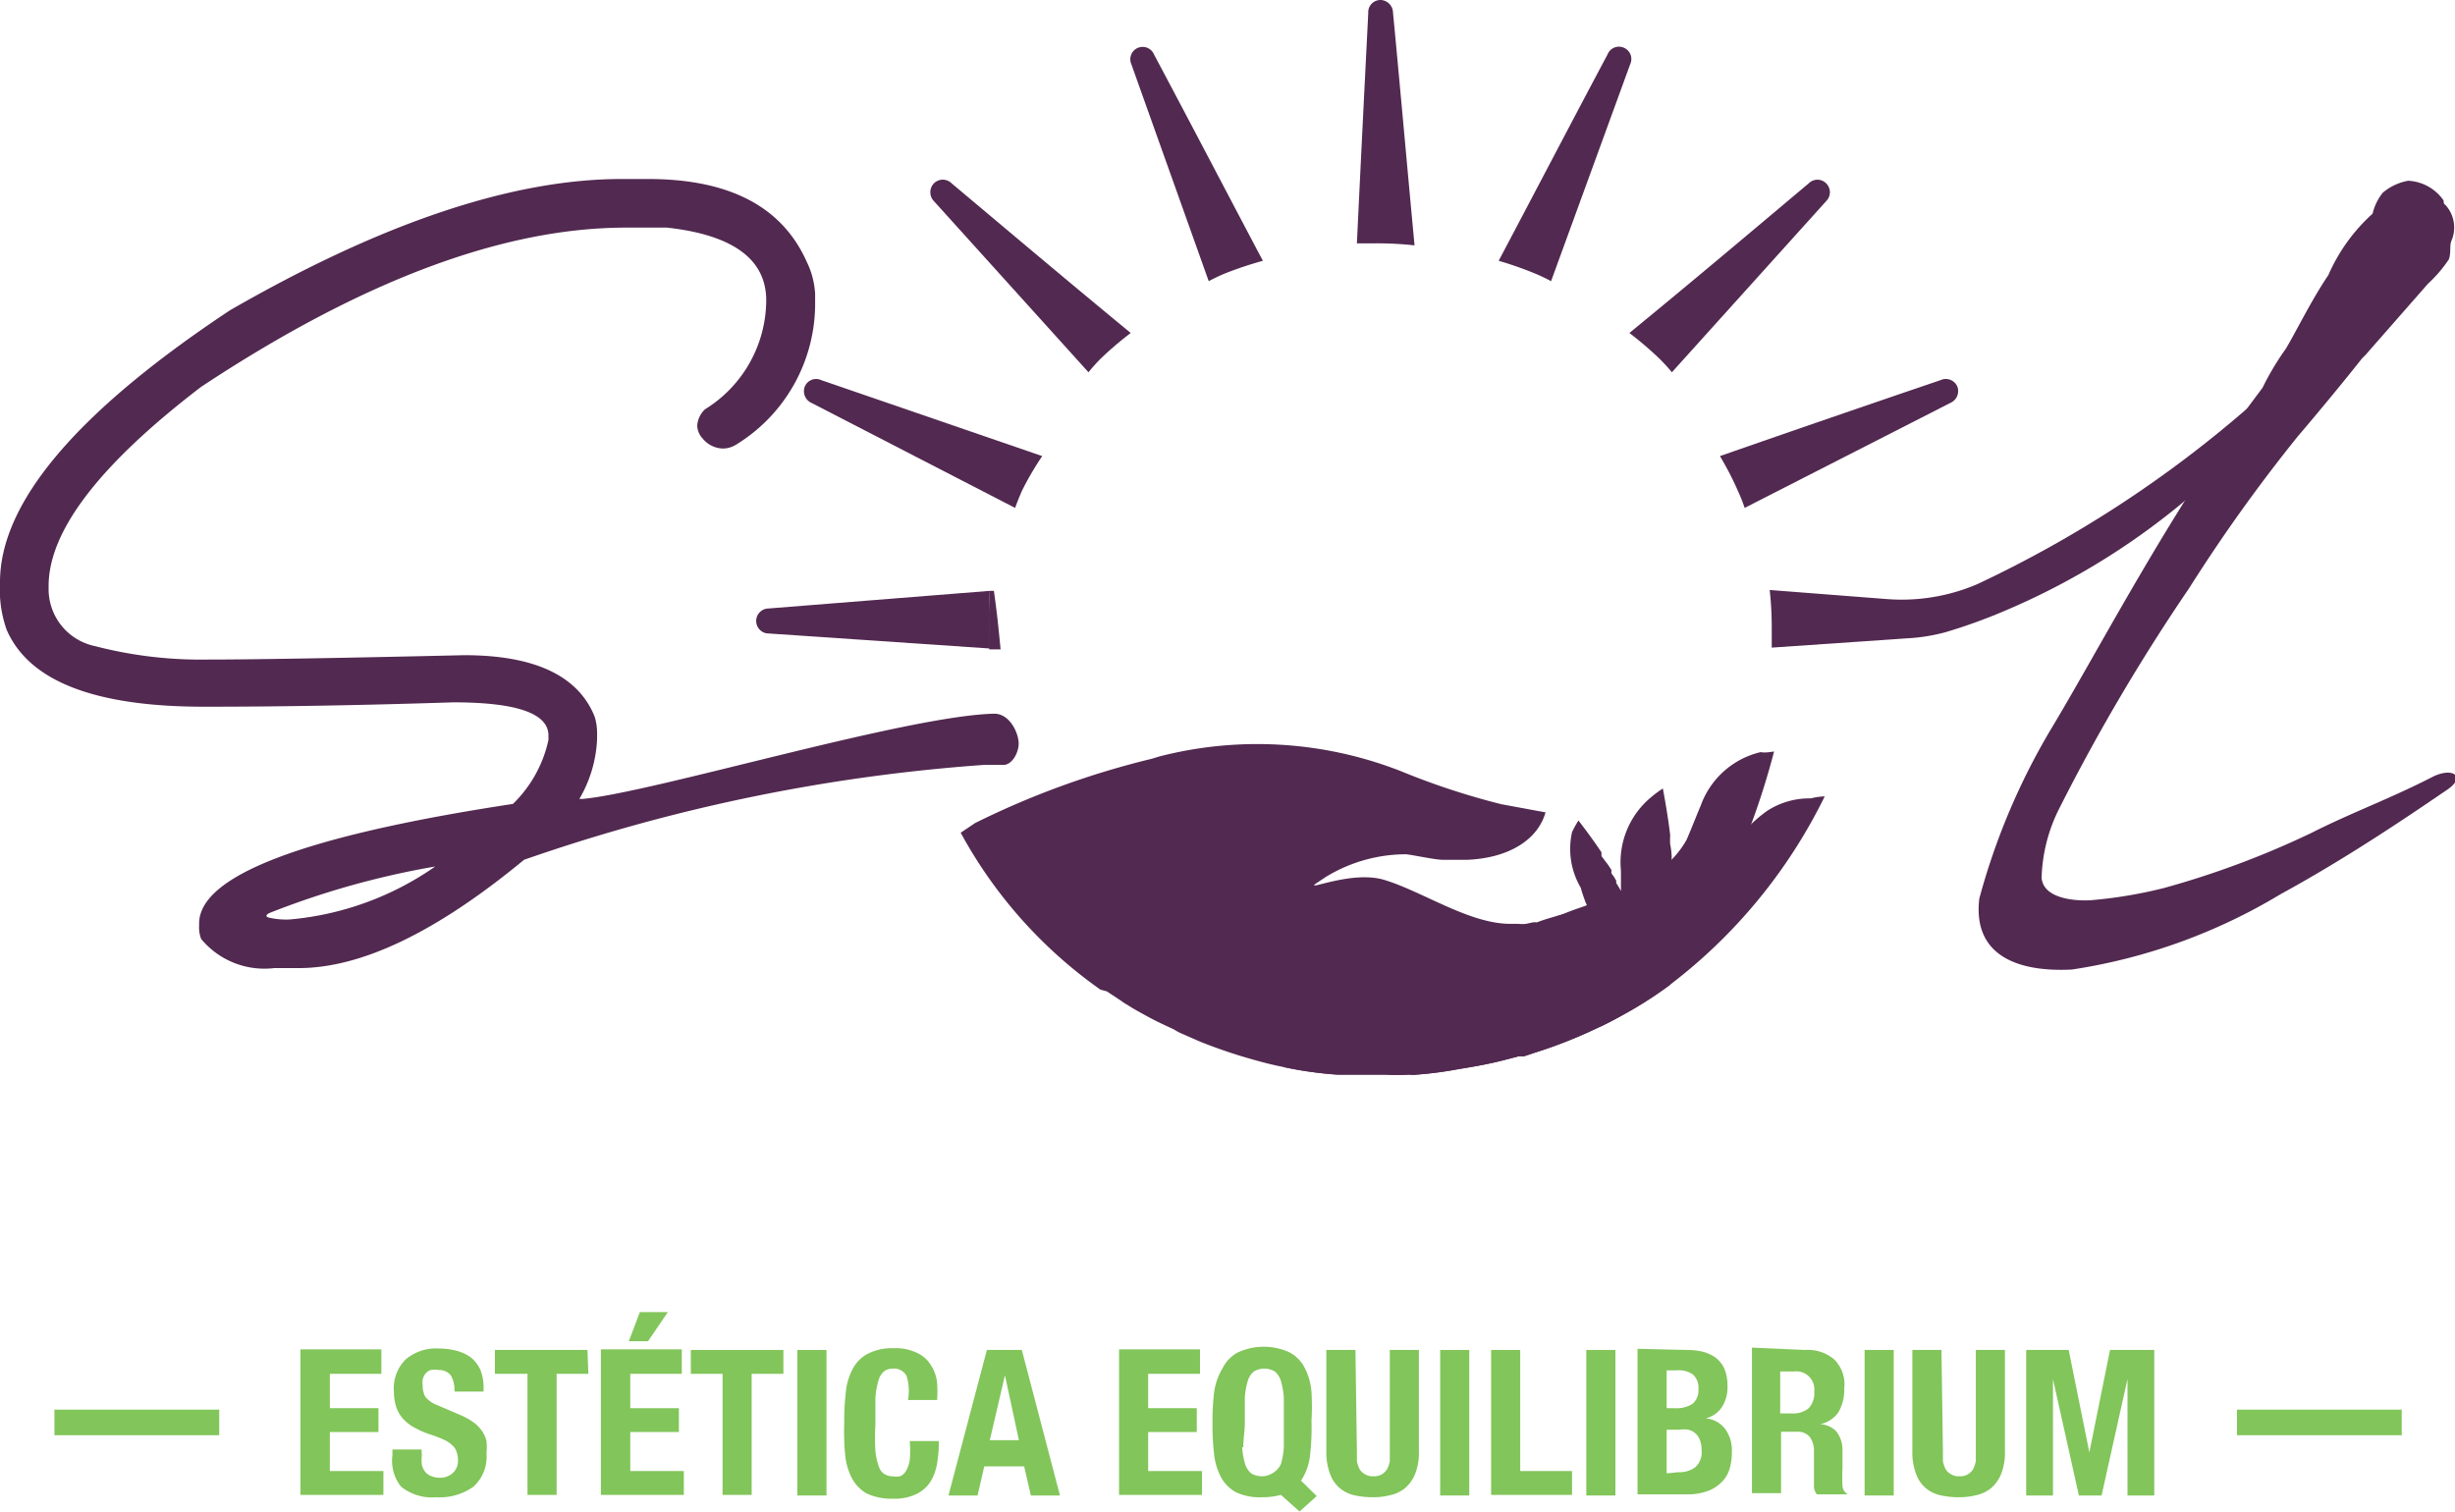 <svg xmlns="http://www.w3.org/2000/svg" viewBox="0 0 84.33 51.95"><defs><style>.cls-1{fill:#522950;}.cls-2{fill:#82c55a;}</style></defs><title>main_logo</title><g id="Layer_2" data-name="Layer 2"><g id="Layer_1-2" data-name="Layer 1"><path class="cls-1" d="M21.35,6.15h.91c2.78,0,4.6.94,5.45,2.84A2.87,2.87,0,0,1,28,10.1v.3a5.68,5.68,0,0,1-2.72,4.88.87.87,0,0,1-.46.13.93.93,0,0,1-.68-.34.68.68,0,0,1-.19-.45.84.84,0,0,1,.27-.56,4.42,4.42,0,0,0,2.1-3.74c0-1.41-1.14-2.25-3.41-2.5H21.5q-6.32,0-14.59,5.47-5.23,4-5.24,6.83v.08a2,2,0,0,0,1.6,2,14.46,14.46,0,0,0,3.87.46q2.3,0,8.81-.15c2.42,0,3.92.71,4.48,2.12a2,2,0,0,1,.08.61v.15a4.42,4.42,0,0,1-.61,2.06H20c2.39-.21,11.12-2.86,14.15-2.93.57,0,.87.74.84,1.08s-.26.68-.52.68h-.68A61,61,0,0,0,18,29.54q-4.5,3.72-7.74,3.72H9.42a2.82,2.82,0,0,1-2.51-1,1.11,1.11,0,0,1-.07-.46v-.07q0-2.47,10.78-4.11a4.35,4.35,0,0,0,1.22-2.2v-.15q0-1.14-3.27-1.14-4.63.15-8.43.15C3.27,24.3,1,23.41.23,21.64A4.13,4.13,0,0,1,0,20.5V20q0-4.1,7.9-9.34Q15.73,6.15,21.35,6.15ZM9.21,31.52a2.64,2.64,0,0,0,.74.07,10.3,10.3,0,0,0,5-1.82,28.64,28.64,0,0,0-5.7,1.6Q9.08,31.46,9.21,31.52Z"/><path class="cls-1" d="M34,21.65c0,.21,0,.42,0,.63l-7.66-.52h0a.43.43,0,0,1,0-.85L34,20.3A12,12,0,0,0,34,21.65Z"/><path class="cls-1" d="M35.1,16.87c-.08.19-.16.38-.23.58l-7-3.61h0a.44.44,0,0,1-.22-.57.42.42,0,0,1,.56-.21l7.59,2.61A10.52,10.52,0,0,0,35.1,16.87Z"/><path class="cls-1" d="M37.81,12.32a6.14,6.14,0,0,0-.42.47L32.08,6.91h0l0,0a.44.44,0,0,1,0-.61.43.43,0,0,1,.61,0c2,1.68,4,3.37,6.15,5.14A12,12,0,0,0,37.81,12.32Z"/><path class="cls-1" d="M42.09,9.39q-.29.12-.57.27L38.86,2.2h0a.05.05,0,0,1,0,0,.42.42,0,1,1,.78-.33c1.24,2.33,2.45,4.65,3.74,7.09A13,13,0,0,0,42.09,9.39Z"/><path class="cls-1" d="M47.24,8.36c-.21,0-.42,0-.63,0,.13-2.74.26-5.33.39-7.91h0a.06.06,0,0,1,0,0A.42.42,0,0,1,47.42,0a.44.44,0,0,1,.43.43c.25,2.62.48,5.23.74,8A12,12,0,0,0,47.24,8.36Z"/><path class="cls-1" d="M34.37,22.31l-.39,0c0-.21,0-.42,0-.63A12,12,0,0,1,34,20.3h.14C34.24,21,34.29,21.47,34.37,22.31Z"/><path class="cls-1" d="M59.7,16.87a5.83,5.83,0,0,1,.23.58L67,13.84h0a.44.44,0,0,0,.23-.57.43.43,0,0,0-.57-.21c-2.5.85-5,1.71-7.58,2.61A10.48,10.48,0,0,1,59.7,16.87Z"/><path class="cls-1" d="M57,12.32a6.29,6.29,0,0,1,.43.47l5.3-5.88h0l0,0a.43.43,0,0,0,0-.61.42.42,0,0,0-.6,0c-2,1.68-4,3.37-6.16,5.14A12,12,0,0,1,57,12.32Z"/><path class="cls-1" d="M52.71,9.39a5.94,5.94,0,0,1,.57.27L56,2.2h0a.08.08,0,0,0,0,0,.42.42,0,0,0-.22-.56.42.42,0,0,0-.56.23c-1.24,2.33-2.45,4.65-3.74,7.09A12.15,12.15,0,0,1,52.71,9.39Z"/><path class="cls-1" d="M60.94,25.82q-.33,1.26-.75,2.4a17.22,17.22,0,0,1-2.7,4.8,14,14,0,0,1-1.86,1.91c-.24.13-.48.26-.72.37a16.24,16.24,0,0,1-2.2.87l-.36.12H52.3l-.13,0-.5.13c-.5.13-1,.22-1.56.31a13.15,13.15,0,0,1-1.44.19,1.1,1.1,0,0,1-.26,0h0a8,8,0,0,1-.84,0h-1l-.64,0a12.93,12.93,0,0,1-1.84-.26,10.5,10.5,0,0,1-.4-2.84,9.59,9.59,0,0,1,2.68-1.32c3.24-.56,4.24.66,5.82-.34a10.45,10.45,0,0,1,2.16-1c.51-.19,1-.35,1.43-.55a4.43,4.43,0,0,0,1.73-1.17,3.2,3.2,0,0,0,.42-.58c.07-.14.41-1,.49-1.18a2.89,2.89,0,0,1,2.06-1.84C60.63,25.87,60.77,25.84,60.94,25.82Z"/><path class="cls-1" d="M57.6,30.93v.73c0,.47-.05.91-.11,1.36,0,.26-.06.52-.11.77,0,0,0,0,0,0a13.08,13.08,0,0,1-1.74,1.1c-.24.13-.48.26-.72.37a16.24,16.24,0,0,1-2.2.87l-.36.12H52.3l-.13,0a13.42,13.42,0,0,1,1.24-1.54l0,0a.32.32,0,0,0,.09-.08c.22-.21.4-.39.59-.59l0,0v0a4.48,4.48,0,0,0,.36-.4,3.45,3.45,0,0,0,.26-.28l.1-.12.18-.22a4.6,4.6,0,0,0,.44-.82.54.54,0,0,0,.08-.17h0s0,0,0,0h0s0,0,0,0v0h0a3.13,3.13,0,0,0,.17-.73v0a.58.58,0,0,0,0-.14v0a.14.14,0,0,0,0-.07h0c0-.06,0-.16,0-.27s0-.19,0-.29,0-.27,0-.38,0-.2,0-.24a2.9,2.9,0,0,1,1.06-2.54,3.73,3.73,0,0,1,.38-.28c.1.54.19,1.08.25,1.59h0v.05a2.7,2.7,0,0,0,0,.28V29a2.47,2.47,0,0,1,.05.38,0,0,0,0,1,0,0,.49.49,0,0,1,0,.12,7.76,7.76,0,0,1,0,.95s0,0,0,.07,0,.09,0,.13v0A2.26,2.26,0,0,1,57.6,30.93Z"/><path class="cls-1" d="M57.39,33.82h0a14.55,14.55,0,0,1-2.46,1.47,5.31,5.31,0,0,0,.21-1.52,1.48,1.48,0,0,0,0-.21,1.23,1.23,0,0,0,0-.2,1.87,1.87,0,0,0,0-.32.84.84,0,0,0,0-.17.53.53,0,0,0,0-.15,1.59,1.59,0,0,0-.07-.2s0-.05,0-.09h0a.25.25,0,0,0-.05-.11s0,0,0-.06l0,0,0-.08v0a1.75,1.75,0,0,1-.16-.27s0,0,0,0l0-.07c-.11-.18-.2-.36-.24-.42a.28.28,0,0,0,0-.08h0c-.06-.12-.11-.24-.16-.35h0c-.06-.17-.12-.33-.16-.49A2.63,2.63,0,0,1,54,28.59a3.24,3.24,0,0,1,.22-.4c.28.36.54.72.79,1.09l0,.06a.18.18,0,0,1,0,.07l.18.24,0,0c.06.07.1.15.16.23h0s0,0,0,0h0a.41.41,0,0,1,0,.09l0,0c0,.06.08.12.11.19l.06.1a.2.2,0,0,0,0,.08c.06.09.11.19.18.29a.1.1,0,0,1,0,0,.47.47,0,0,1,0,.1l.06.11a.52.52,0,0,1,.06.13c.24.43.46.86.66,1.3s.31.72.44,1.08c0,.1.07.2.11.29A0,0,0,0,1,57.39,33.82Z"/><path class="cls-1" d="M62.68,27.36a18.18,18.18,0,0,1-5.31,6.47,13.08,13.08,0,0,1-1.74,1.1c-.24.13-.48.26-.72.37a16.24,16.24,0,0,1-2.2.87l-.36.12H52.3l-.13,0-.5.13c-.5.13-1,.22-1.56.31a13.15,13.15,0,0,1-1.44.19,1.1,1.1,0,0,1-.26,0h0a8,8,0,0,1-.84,0h-1l-.64,0a12.93,12.93,0,0,1-1.84-.26c-.36-.07-.71-.16-1.06-.26a17.34,17.34,0,0,1-1.8-.61l-.64-.28a1.65,1.65,0,0,1-.26-.14c-.3-.14-.61-.28-.9-.44s-.48-.26-.71-.41a1.37,1.37,0,0,1-.2-.13l-.5-.33L37.8,34A15.84,15.84,0,0,1,33,28.61l.49-.33a28.84,28.84,0,0,1,6.07-2.21l.26-.08a13.53,13.53,0,0,1,8.29.5,25.13,25.13,0,0,0,3.46,1.14l1.52.28c-.27.95-1.27,1.57-2.69,1.63-.28,0-.56,0-.84,0s-1.13-.19-1.28-.19a5.29,5.29,0,0,0-2.74.78h0l-.33.22c-.42.3,1.21-.46,2.34-.12,1.32.4,2.92,1.51,4.33,1.51l.28,0a1.17,1.17,0,0,0,.26,0l.23-.05a.58.58,0,0,1,.14,0c.23-.09.45-.15.68-.22s.49-.11.74-.15h0a0,0,0,0,1,0,0h.14l.11,0h.19L55.81,31l.24,0h.06a3.71,3.71,0,0,0,.5-.09,1.2,1.2,0,0,0,.2,0l.09,0a4.15,4.15,0,0,0,.69-.19,3.63,3.63,0,0,0,1.47-1c.1-.11.64-.91.75-1s.18-.23.27-.33l.11-.11,0,0a4.71,4.71,0,0,1,.51-.42,2.66,2.66,0,0,1,1.5-.43A2.37,2.37,0,0,1,62.68,27.36Z"/><path class="cls-1" d="M70.44,25.07C72,22.48,74,18.61,76.72,14.66l1-1.34a9.41,9.41,0,0,1,.8-1.34c.36-.6.86-1.64,1.46-2.53a6.16,6.16,0,0,1,1.52-2.11,1.8,1.8,0,0,1,.35-.72,1.86,1.86,0,0,1,.87-.41,1.57,1.57,0,0,1,1.22.68c0,.06,0,.12.06.15a1.15,1.15,0,0,1,.2,1.25c-.06.18,0,.38-.08.62a4.66,4.66,0,0,1-.72.84l-2.14,2.44-.12.12c-.92,1.16-1.85,2.26-2.2,2.67a55.87,55.87,0,0,0-3.75,5.24,67.06,67.06,0,0,0-4.44,7.53,5.61,5.61,0,0,0-.62,2.41c.06.71,1.13.8,1.67.77a15.59,15.59,0,0,0,2.53-.42,30.4,30.4,0,0,0,5.08-1.9c1.34-.68,2.74-1.19,4.17-1.93.68-.33,1.13,0,.5.44-1.19.81-3.39,2.32-5.74,3.6a19.51,19.51,0,0,1-7.17,2.59c-1.75.09-3.42-.41-3.18-2.44A23.15,23.15,0,0,1,70.44,25.07Z"/><path class="cls-1" d="M76.39,16A24.55,24.55,0,0,1,68.83,21a18.72,18.72,0,0,1-2,.72,6.28,6.28,0,0,1-1.31.21l-4.66.32c0-.21,0-.42,0-.63a12,12,0,0,0-.07-1.35l4,.31a6.59,6.59,0,0,0,3.13-.51,40.18,40.18,0,0,0,9.23-6C84.16,8.29,76.39,16,76.39,16Z"/><path class="cls-2" d="M13.1,47.2H11.33v1.18H13v.82H11.33v1.34h1.84v.82H10.32v-5H13.1Z"/><path class="cls-2" d="M14.49,50a1.62,1.62,0,0,0,0,.32.66.66,0,0,0,.11.24.5.5,0,0,0,.2.15.81.81,0,0,0,.33.06.63.63,0,0,0,.41-.15.56.56,0,0,0,.19-.47.78.78,0,0,0-.05-.28.48.48,0,0,0-.15-.22.91.91,0,0,0-.27-.18,3.86,3.86,0,0,0-.43-.17,3.05,3.05,0,0,1-.57-.24,1.47,1.47,0,0,1-.41-.31,1.14,1.14,0,0,1-.24-.41,1.8,1.8,0,0,1-.08-.54,1.4,1.4,0,0,1,.41-1.1,1.62,1.62,0,0,1,1.13-.37,2.39,2.39,0,0,1,.62.08,1.48,1.48,0,0,1,.49.23,1.23,1.23,0,0,1,.32.42,1.62,1.62,0,0,1,.11.61v.14h-1a1,1,0,0,0-.12-.55.5.5,0,0,0-.42-.19.7.7,0,0,0-.28,0,.42.42,0,0,0-.18.13.56.56,0,0,0-.09.19.71.71,0,0,0,0,.21.78.78,0,0,0,.09.39,1,1,0,0,0,.42.29l.77.33a2.47,2.47,0,0,1,.47.26,1.17,1.17,0,0,1,.29.3,1,1,0,0,1,.15.34,1.87,1.87,0,0,1,0,.42,1.38,1.38,0,0,1-.45,1.15,2,2,0,0,1-1.28.36,1.68,1.68,0,0,1-1.21-.37A1.43,1.43,0,0,1,13.48,50V49.8h1Z"/><path class="cls-2" d="M20.21,47.2H19.12v4.16h-1V47.2H17v-.82h3.18Z"/><path class="cls-2" d="M23.42,47.2H21.65v1.18h1.67v.82H21.65v1.34h1.84v.82H20.64v-5h2.78Zm-.48-2.12-.68,1H21.6l.38-1Z"/><path class="cls-2" d="M26.91,47.2H25.82v4.16h-1V47.2H23.73v-.82h3.18Z"/><path class="cls-2" d="M27.39,46.38h1v5h-1Z"/><path class="cls-2" d="M31.14,47.27a.49.49,0,0,0-.47-.25.5.5,0,0,0-.31.1.66.66,0,0,0-.19.33,2.65,2.65,0,0,0-.1.59q0,.38,0,.9a7.46,7.46,0,0,0,0,.91,2.2,2.2,0,0,0,.12.54.46.46,0,0,0,.2.26.53.53,0,0,0,.28.07.7.7,0,0,0,.25,0,.43.43,0,0,0,.2-.18,1.05,1.05,0,0,0,.13-.38,3.73,3.73,0,0,0,0-.65h1a4.59,4.59,0,0,1-.06.76,1.73,1.73,0,0,1-.23.64,1.22,1.22,0,0,1-.48.42,1.74,1.74,0,0,1-.81.16,2,2,0,0,1-.9-.18,1.3,1.3,0,0,1-.51-.53,2.2,2.2,0,0,1-.23-.81A8.6,8.6,0,0,1,29,48.87a8.43,8.43,0,0,1,.05-1,2.19,2.19,0,0,1,.23-.82,1.24,1.24,0,0,1,.51-.53,1.82,1.82,0,0,1,.9-.2,1.7,1.7,0,0,1,.85.18,1.09,1.09,0,0,1,.46.44,1.33,1.33,0,0,1,.19.58,4,4,0,0,1,0,.58h-1A1.76,1.76,0,0,0,31.14,47.27Z"/><path class="cls-2" d="M35.1,46.38l1.31,5h-1l-.23-1H33.81l-.23,1h-1l1.32-5ZM35,49.48l-.48-2.23h0L34,49.48Z"/><path class="cls-2" d="M41.22,47.2H39.44v1.18h1.67v.82H39.44v1.34h1.85v.82H38.44v-5h2.78Z"/><path class="cls-2" d="M44,51.36a2.48,2.48,0,0,1-.66.08,1.89,1.89,0,0,1-.9-.18,1.3,1.3,0,0,1-.51-.53,2.2,2.2,0,0,1-.23-.81,8.6,8.6,0,0,1-.05-1.05,8.43,8.43,0,0,1,.05-1A2.19,2.19,0,0,1,42,47a1.24,1.24,0,0,1,.51-.53,2.12,2.12,0,0,1,1.8,0,1.24,1.24,0,0,1,.51.53,2.19,2.19,0,0,1,.23.82,8.43,8.43,0,0,1,0,1A8.07,8.07,0,0,1,45,50a1.92,1.92,0,0,1-.31.87l.54.53-.59.53Zm-1.33-1.64a2.55,2.55,0,0,0,.1.58.69.69,0,0,0,.21.32.7.7,0,0,0,.72,0A.69.69,0,0,0,44,50.3a2.55,2.55,0,0,0,.1-.58c0-.23,0-.51,0-.85s0-.62,0-.85a2.56,2.56,0,0,0-.1-.57.67.67,0,0,0-.21-.33.7.7,0,0,0-.72,0,.67.67,0,0,0-.21.33,2.56,2.56,0,0,0-.1.57c0,.23,0,.52,0,.85S42.7,49.49,42.71,49.72Z"/><path class="cls-2" d="M46.61,49.85c0,.13,0,.24,0,.35a1.07,1.07,0,0,0,.09.27.47.47,0,0,0,.19.18.49.49,0,0,0,.28.07.53.53,0,0,0,.3-.07.52.52,0,0,0,.18-.18,1.07,1.07,0,0,0,.09-.27c0-.11,0-.22,0-.35V46.38h1v3.47a2,2,0,0,1-.13.79,1.28,1.28,0,0,1-.35.49,1.2,1.2,0,0,1-.51.24,2.35,2.35,0,0,1-.6.07,2.88,2.88,0,0,1-.59-.06,1.18,1.18,0,0,1-.51-.23,1.11,1.11,0,0,1-.35-.48,2.09,2.09,0,0,1-.14-.82V46.38h1Z"/><path class="cls-2" d="M49.47,46.38h1v5h-1Z"/><path class="cls-2" d="M51.22,46.38h1v4.16H54v.82H51.22Z"/><path class="cls-2" d="M54.49,46.38h1v5h-1Z"/><path class="cls-2" d="M57.93,46.38a2.47,2.47,0,0,1,.56.06,1.34,1.34,0,0,1,.45.21,1,1,0,0,1,.3.39,1.57,1.57,0,0,1,.1.6,1.25,1.25,0,0,1-.19.7.93.93,0,0,1-.56.39v0a.94.94,0,0,1,.66.35,1.25,1.25,0,0,1,.24.8,2,2,0,0,1-.07.56,1.1,1.1,0,0,1-.26.46,1.35,1.35,0,0,1-.48.32,2,2,0,0,1-.74.12H56.25v-5Zm-.4,2a1,1,0,0,0,.61-.15.59.59,0,0,0,.2-.5.6.6,0,0,0-.18-.5.82.82,0,0,0-.55-.15h-.36v1.3Zm.11,2.2a.93.93,0,0,0,.58-.16.68.68,0,0,0,.23-.59.9.9,0,0,0-.06-.36.56.56,0,0,0-.16-.23.55.55,0,0,0-.24-.12,1.06,1.06,0,0,0-.31,0h-.43v1.5Z"/><path class="cls-2" d="M62,46.38a1.4,1.4,0,0,1,1,.32,1.2,1.2,0,0,1,.35,1,1.53,1.53,0,0,1-.2.82,1,1,0,0,1-.63.41v0a.83.83,0,0,1,.55.24,1,1,0,0,1,.22.61c0,.09,0,.19,0,.3s0,.23,0,.37a5.93,5.93,0,0,0,0,.6.36.36,0,0,0,.18.29v0H62.41a.51.51,0,0,1-.1-.24l0-.28,0-1a.79.79,0,0,0-.15-.46.55.55,0,0,0-.45-.17h-.53v2.11h-1v-5Zm-.44,2.18a.83.83,0,0,0,.56-.17.75.75,0,0,0,.2-.58.62.62,0,0,0-.7-.69h-.47v1.44Z"/><path class="cls-2" d="M64.05,46.38h1v5h-1Z"/><path class="cls-2" d="M66.74,49.85c0,.13,0,.24,0,.35a1.07,1.07,0,0,0,.09.27.47.47,0,0,0,.19.18.49.49,0,0,0,.28.07.53.53,0,0,0,.3-.07.52.52,0,0,0,.18-.18,1.07,1.07,0,0,0,.09-.27c0-.11,0-.22,0-.35V46.38h1v3.47a2,2,0,0,1-.13.79,1.28,1.28,0,0,1-.35.49,1.2,1.2,0,0,1-.51.24,2.35,2.35,0,0,1-.6.07,2.88,2.88,0,0,1-.59-.06,1.18,1.18,0,0,1-.51-.23,1.11,1.11,0,0,1-.35-.48,2.09,2.09,0,0,1-.14-.82V46.38h1Z"/><path class="cls-2" d="M71.06,46.38l.71,3.52h0l.71-3.52H74v5h-.92v-4h0l-.89,4h-.78l-.89-4h0v4h-.92v-5Z"/><path class="cls-2" d="M82.5,49.31H76.84v-.88H82.5Z"/><path class="cls-2" d="M7.53,49.31H1.87v-.88H7.53Z"/></g></g></svg>